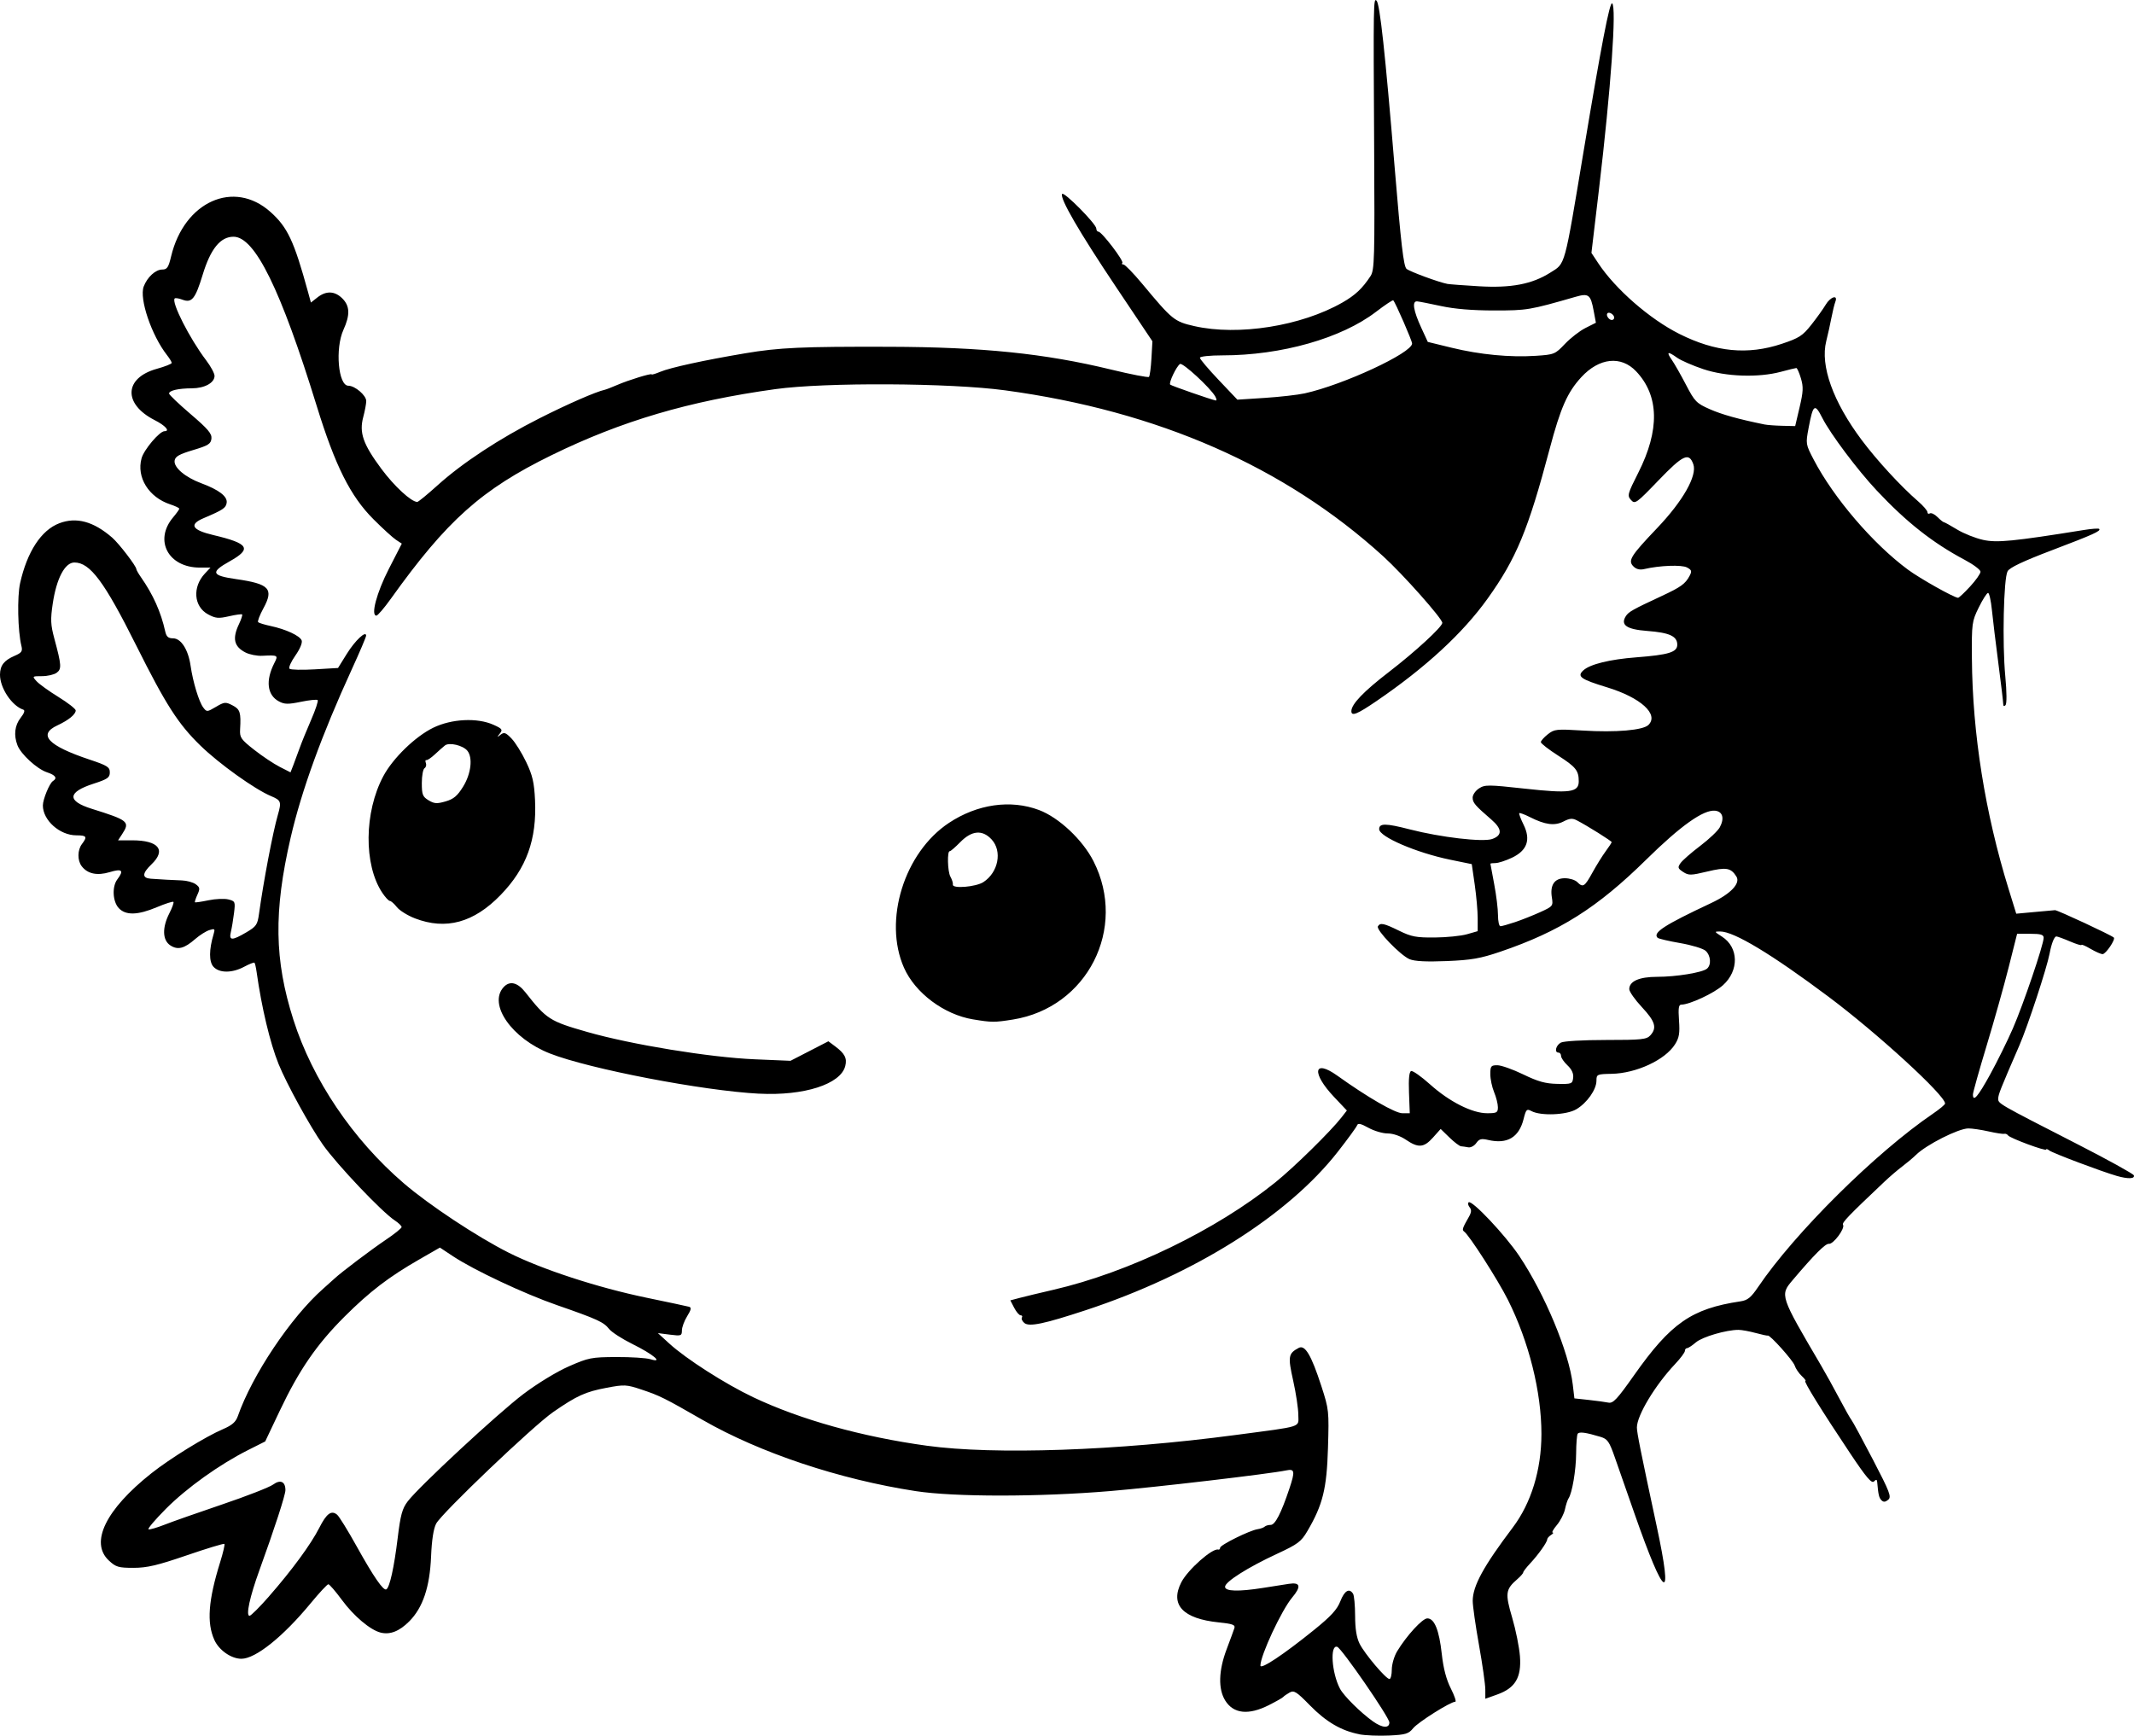 <?xml version="1.0" encoding="UTF-8" standalone="no"?>
<!-- Created with Inkscape (http://www.inkscape.org/) -->

<svg
   width="223.501mm"
   height="181.803mm"
   viewBox="0 0 223.501 181.803"
   version="1.1"
   id="svg5"
   xml:space="preserve"
   xmlns="http://www.w3.org/2000/svg"
   xmlns:svg="http://www.w3.org/2000/svg"><defs
     id="defs2" /><g
     id="layer1"
     transform="translate(90.079,-47.577)"><path
       style="fill:#000000;stroke-width:0.265"
       d="m 52.294,229.235 c -1.886,-0.36 -3.487,-1.296 -5.184,-3.031 -1.4,-1.432 -1.663,-1.598 -2.127,-1.338 -0.291,0.163 -0.589,0.369 -0.661,0.46 -0.073,0.09 -0.753,0.477 -1.513,0.86 -2.131,1.075 -3.707,0.906 -4.57,-0.49 -0.746,-1.207 -0.693,-3.126 0.147,-5.351 0.373,-0.989 0.74,-1.989 0.815,-2.222 0.112,-0.35 -0.176,-0.456 -1.639,-0.606 -3.765,-0.386 -5.13,-1.854 -3.914,-4.208 0.68,-1.316 3.258,-3.598 3.862,-3.419 0.109,0.032 0.198,-0.054 0.198,-0.192 0,-0.288 3.085,-1.815 3.925,-1.943 0.307,-0.047 0.641,-0.168 0.742,-0.268 0.101,-0.101 0.387,-0.183 0.636,-0.183 0.46,0 1.089,-1.222 1.946,-3.78 0.614,-1.832 0.569,-2.114 -0.304,-1.931 -1.773,0.37 -13.642,1.765 -18.455,2.168 -7.484,0.627 -16.307,0.629 -20.373,0.005 -7.994,-1.228 -16.325,-4.012 -22.325,-7.461 -3.978,-2.286 -4.488,-2.54 -6.365,-3.167 -1.61,-0.538 -1.81,-0.548 -3.685,-0.194 -2.219,0.419 -3.105,0.822 -5.593,2.542 -2.085,1.441 -11.663,10.575 -12.255,11.686 -0.276,0.519 -0.461,1.71 -0.533,3.44 -0.134,3.207 -0.858,5.36 -2.285,6.796 -1.036,1.042 -2.013,1.426 -3,1.178 -1.084,-0.272 -2.805,-1.723 -4.05,-3.414 -0.668,-0.907 -1.308,-1.649 -1.423,-1.649 -0.115,0 -0.946,0.893 -1.846,1.984 -2.897,3.512 -5.776,5.821 -7.261,5.821 -1.061,0 -2.34,-0.888 -2.828,-1.964 -0.819,-1.802 -0.644,-4.153 0.605,-8.162 0.307,-0.985 0.507,-1.843 0.443,-1.906 -0.063,-0.063 -1.836,0.475 -3.939,1.196 -3.083,1.057 -4.165,1.311 -5.584,1.311 -1.577,0 -1.845,-0.08 -2.582,-0.768 -2.013,-1.881 -0.323,-5.346 4.455,-9.133 1.974,-1.565 5.667,-3.842 7.521,-4.636 0.926,-0.397 1.323,-0.744 1.53,-1.339 1.503,-4.311 5.557,-10.371 8.936,-13.354 0.498,-0.44 1.034,-0.921 1.191,-1.068 0.686,-0.646 3.864,-3.047 5.378,-4.064 0.91,-0.611 1.654,-1.212 1.654,-1.335 0,-0.123 -0.324,-0.436 -0.719,-0.695 -1.35,-0.885 -6.025,-5.81 -7.524,-7.928 -1.346,-1.902 -3.816,-6.399 -4.648,-8.463 -0.891,-2.212 -1.768,-5.89 -2.293,-9.616 -0.069,-0.487 -0.17,-0.93 -0.226,-0.986 -0.056,-0.056 -0.54,0.134 -1.077,0.422 -1.264,0.678 -2.607,0.678 -3.221,1.6e-4 -0.476,-0.526 -0.47,-1.793 0.016,-3.41 0.17,-0.566 0.127,-0.607 -0.446,-0.427 -0.349,0.109 -1.013,0.529 -1.477,0.933 -1.153,1.005 -1.828,1.177 -2.61,0.665 -0.827,-0.542 -0.867,-1.858 -0.101,-3.359 0.301,-0.59 0.493,-1.128 0.426,-1.196 -0.067,-0.067 -0.846,0.183 -1.73,0.555 -2.01,0.846 -3.269,0.877 -3.995,0.098 -0.642,-0.689 -0.72,-2.256 -0.151,-3.008 0.718,-0.95 0.506,-1.154 -0.794,-0.762 -1.318,0.397 -2.326,0.183 -2.938,-0.622 -0.462,-0.608 -0.449,-1.691 0.028,-2.32 0.585,-0.774 0.497,-0.91 -0.587,-0.911 -1.739,-0.002 -3.506,-1.579 -3.506,-3.129 0,-0.643 0.698,-2.336 1.054,-2.557 0.493,-0.305 0.277,-0.62 -0.628,-0.919 -1.041,-0.344 -2.733,-1.896 -3.09,-2.835 -0.404,-1.062 -0.283,-2.083 0.339,-2.875 0.379,-0.482 0.477,-0.781 0.278,-0.847 -1.206,-0.402 -2.458,-2.288 -2.443,-3.679 0.011,-0.955 0.423,-1.484 1.529,-1.962 0.745,-0.322 0.852,-0.478 0.714,-1.04 -0.381,-1.552 -0.455,-5.152 -0.135,-6.58 0.736,-3.29 2.21,-5.543 4.098,-6.264 1.791,-0.684 3.586,-0.198 5.544,1.502 0.708,0.615 2.53,2.99 2.53,3.299 0,0.086 0.221,0.473 0.491,0.859 1.267,1.811 2.084,3.638 2.533,5.663 0.123,0.556 0.317,0.728 0.821,0.728 0.837,0 1.592,1.181 1.836,2.872 0.245,1.698 0.876,3.777 1.326,4.372 0.366,0.484 0.401,0.482 1.329,-0.066 0.884,-0.521 1.009,-0.533 1.732,-0.159 0.799,0.413 0.902,0.739 0.799,2.519 -0.05,0.855 0.084,1.048 1.484,2.146 0.846,0.664 2.047,1.464 2.667,1.78 l 1.128,0.574 0.288,-0.735 c 0.158,-0.404 0.457,-1.211 0.663,-1.793 0.206,-0.582 0.751,-1.92 1.21,-2.974 0.459,-1.054 0.767,-1.984 0.684,-2.067 -0.083,-0.083 -0.873,-0.002 -1.755,0.18 -1.343,0.277 -1.719,0.27 -2.306,-0.044 -1.236,-0.662 -1.414,-2.181 -0.472,-4.025 0.416,-0.814 0.383,-0.833 -1.284,-0.751 -0.539,0.027 -1.329,-0.131 -1.754,-0.351 -1.196,-0.618 -1.386,-1.46 -0.67,-2.969 0.237,-0.5 0.386,-0.955 0.33,-1.011 -0.056,-0.056 -0.676,0.03 -1.378,0.191 -1.1,0.252 -1.403,0.224 -2.186,-0.198 -1.507,-0.811 -1.666,-2.862 -0.333,-4.281 l 0.582,-0.619 h -1.113 c -3.307,0 -4.829,-2.851 -2.805,-5.256 0.358,-0.425 0.651,-0.836 0.651,-0.913 0,-0.077 -0.427,-0.281 -0.949,-0.453 -2.255,-0.744 -3.554,-2.832 -3.002,-4.829 0.25,-0.907 1.886,-2.837 2.404,-2.837 0.613,0 0.087,-0.59 -1.033,-1.159 -3.319,-1.688 -3.207,-4.419 0.222,-5.372 0.86,-0.239 1.564,-0.518 1.564,-0.62 0,-0.102 -0.222,-0.469 -0.494,-0.817 -1.619,-2.069 -2.923,-5.912 -2.439,-7.187 0.375,-0.986 1.241,-1.778 1.944,-1.778 0.503,0 0.651,-0.219 0.925,-1.371 1.366,-5.75 6.576,-8.085 10.405,-4.663 1.791,1.601 2.47,3.045 3.927,8.359 l 0.311,1.133 0.684,-0.538 c 0.912,-0.717 1.819,-0.679 2.609,0.111 0.789,0.789 0.822,1.723 0.114,3.282 -0.887,1.954 -0.546,5.858 0.512,5.858 0.694,0 1.875,1.01 1.875,1.603 0,0.278 -0.141,1.033 -0.313,1.678 -0.439,1.641 -0.022,2.836 1.891,5.416 1.355,1.828 3.141,3.475 3.767,3.475 0.107,0 1.062,-0.782 2.121,-1.738 2.605,-2.35 6.481,-4.899 10.668,-7.017 2.978,-1.506 5.92,-2.791 6.869,-2.999 0.146,-0.032 0.723,-0.257 1.284,-0.499 1.194,-0.517 3.611,-1.258 3.611,-1.107 0,0.058 0.407,-0.065 0.903,-0.273 1.059,-0.442 4.605,-1.215 8.886,-1.936 3.567,-0.601 5.962,-0.709 15.081,-0.682 9.764,0.029 16.305,0.7 23.249,2.388 2.091,0.508 3.874,0.852 3.961,0.765 0.087,-0.087 0.204,-0.962 0.259,-1.944 l 0.101,-1.785 -3.801,-5.675 c -3.883,-5.797 -5.926,-9.322 -5.656,-9.758 0.18,-0.291 3.576,3.142 3.58,3.62 0.002,0.182 0.104,0.331 0.228,0.331 0.339,0 2.691,3.08 2.499,3.273 -0.092,0.092 -0.039,0.167 0.118,0.167 0.157,0 1.052,0.923 1.991,2.051 3.12,3.751 3.334,3.924 5.424,4.4 4.608,1.048 11.205,-0.001 15.517,-2.468 1.35,-0.773 2.093,-1.472 2.947,-2.775 0.41,-0.626 0.443,-1.815 0.376,-13.58 -0.086,-15.056 -0.077,-15.599 0.254,-15.262 0.347,0.352 0.901,5.459 1.893,17.449 0.666,8.05 0.94,10.39 1.247,10.641 0.364,0.298 3.377,1.406 4.285,1.577 0.218,0.041 1.707,0.152 3.307,0.247 3.355,0.199 5.553,-0.221 7.453,-1.423 1.619,-1.024 1.436,-0.357 3.527,-12.893 1.825,-10.942 2.7,-15.476 2.957,-15.317 0.487,0.301 -0.122,8.904 -1.383,19.536 l -0.783,6.6 0.709,1.073 c 1.795,2.717 5.387,5.852 8.493,7.411 3.791,1.903 7.162,2.231 10.725,1.044 1.825,-0.608 2.188,-0.842 3.106,-2.004 0.572,-0.723 1.246,-1.664 1.497,-2.09 0.5,-0.847 1.319,-1.098 1.015,-0.312 -0.098,0.255 -0.282,1.007 -0.409,1.671 -0.127,0.664 -0.371,1.769 -0.544,2.454 -0.645,2.563 0.713,6.347 3.718,10.361 1.602,2.139 4.092,4.845 5.898,6.408 0.541,0.469 0.984,0.982 0.984,1.14 0,0.159 0.115,0.217 0.255,0.131 0.14,-0.087 0.497,0.085 0.794,0.381 0.296,0.296 0.597,0.539 0.667,0.539 0.071,0 0.696,0.345 1.389,0.767 0.693,0.422 1.92,0.911 2.726,1.088 1.46,0.32 3.147,0.154 10.573,-1.039 0.8,-0.129 1.511,-0.18 1.58,-0.114 0.223,0.214 -0.584,0.579 -4.968,2.245 -2.987,1.135 -4.408,1.809 -4.621,2.19 -0.418,0.751 -0.568,7.549 -0.242,11.002 0.156,1.656 0.165,2.88 0.023,3.029 -0.148,0.156 -0.24,0.105 -0.241,-0.132 -0.001,-0.211 -0.228,-2.11 -0.504,-4.22 -0.276,-2.11 -0.582,-4.64 -0.681,-5.622 -0.098,-0.982 -0.28,-1.786 -0.403,-1.786 -0.123,0 -0.56,0.685 -0.971,1.521 -0.721,1.468 -0.746,1.657 -0.72,5.358 0.056,7.86 1.381,16.178 3.846,24.143 l 0.798,2.58 1.898,-0.175 c 1.044,-0.096 2.017,-0.184 2.162,-0.195 0.244,-0.019 5.912,2.621 6.16,2.87 0.198,0.198 -0.843,1.734 -1.175,1.734 -0.179,0 -0.748,-0.25 -1.266,-0.555 -0.518,-0.305 -0.941,-0.488 -0.941,-0.406 0,0.082 -0.546,-0.085 -1.213,-0.371 -0.667,-0.286 -1.308,-0.52 -1.424,-0.52 -0.219,0 -0.508,0.734 -0.71,1.803 -0.286,1.512 -2.281,7.577 -3.156,9.596 -2.027,4.674 -2.216,5.15 -2.222,5.595 -0.007,0.519 -0.046,0.497 8.17,4.702 3.27,1.673 5.986,3.172 6.036,3.329 0.117,0.371 -0.609,0.396 -1.777,0.063 -1.572,-0.449 -6.728,-2.392 -7.078,-2.667 -0.182,-0.143 -0.331,-0.189 -0.331,-0.102 0,0.217 -3.797,-1.19 -3.993,-1.479 -0.086,-0.127 -0.265,-0.201 -0.397,-0.166 -0.132,0.036 -0.871,-0.077 -1.642,-0.251 -0.771,-0.173 -1.724,-0.314 -2.117,-0.313 -1.034,0.004 -4.407,1.71 -5.488,2.776 -0.295,0.291 -0.932,0.827 -1.415,1.191 -0.483,0.364 -1.319,1.078 -1.858,1.587 -3.83,3.622 -4.5,4.319 -4.363,4.541 0.232,0.375 -1.015,2.053 -1.48,1.993 -0.361,-0.047 -1.538,1.131 -3.8,3.804 -1.341,1.584 -1.336,1.598 2.967,8.92 0.489,0.832 1.355,2.396 1.925,3.477 0.57,1.081 1.141,2.093 1.27,2.249 0.129,0.156 1.139,2.024 2.246,4.151 1.779,3.419 1.965,3.907 1.6,4.209 -0.297,0.247 -0.492,0.262 -0.701,0.053 -0.259,-0.259 -0.332,-0.569 -0.449,-1.898 -0.026,-0.294 -0.106,-0.311 -0.345,-0.072 -0.239,0.239 -0.814,-0.441 -2.471,-2.924 -3.019,-4.523 -4.926,-7.601 -4.71,-7.601 0.101,0 -0.067,-0.234 -0.374,-0.52 -0.307,-0.286 -0.641,-0.78 -0.742,-1.097 -0.168,-0.528 -2.61,-3.252 -2.813,-3.138 -0.048,0.027 -0.623,-0.096 -1.278,-0.274 -0.655,-0.178 -1.458,-0.324 -1.786,-0.326 -1.282,-0.005 -3.796,0.731 -4.468,1.308 -0.389,0.334 -0.808,0.608 -0.931,0.608 -0.123,0 -0.223,0.13 -0.223,0.29 0,0.159 -0.468,0.784 -1.039,1.389 -2.079,2.2 -3.988,5.372 -3.988,6.629 0,0.549 0.396,2.524 2.074,10.345 1.779,8.292 0.849,7.763 -2.327,-1.323 -0.763,-2.183 -1.687,-4.827 -2.054,-5.877 -0.585,-1.674 -0.768,-1.939 -1.495,-2.159 -1.56,-0.473 -2.251,-0.565 -2.402,-0.32 -0.083,0.135 -0.155,1.058 -0.16,2.051 -0.009,1.746 -0.419,4.173 -0.798,4.717 -0.101,0.146 -0.268,0.654 -0.37,1.131 -0.102,0.476 -0.483,1.221 -0.848,1.654 -0.364,0.433 -0.563,0.789 -0.441,0.791 0.122,0.002 0.043,0.117 -0.175,0.255 -0.218,0.138 -0.398,0.345 -0.398,0.459 -0.002,0.295 -0.928,1.6 -1.784,2.514 -0.4,0.427 -0.728,0.853 -0.728,0.947 0,0.093 -0.279,0.412 -0.62,0.707 -1.234,1.07 -1.288,1.478 -0.539,4.022 0.379,1.285 0.746,3.111 0.817,4.057 0.166,2.219 -0.49,3.324 -2.373,3.997 l -1.254,0.449 -0.001,-0.966 c -5.3e-4,-0.531 -0.298,-2.627 -0.661,-4.657 -0.363,-2.03 -0.659,-4.113 -0.658,-4.63 0.004,-1.563 1.125,-3.617 4.19,-7.679 1.936,-2.565 3.003,-6.045 3.006,-9.797 0.003,-4.414 -1.31,-9.672 -3.512,-14.062 -1.045,-2.083 -4.049,-6.77 -4.58,-7.145 -0.245,-0.173 -0.189,-0.348 0.492,-1.538 0.272,-0.476 0.295,-0.745 0.084,-0.999 -0.159,-0.191 -0.208,-0.427 -0.111,-0.525 0.311,-0.311 3.834,3.419 5.303,5.614 2.688,4.017 5.206,10.07 5.607,13.475 l 0.17,1.445 1.487,0.161 c 0.818,0.088 1.75,0.215 2.072,0.282 0.494,0.102 0.914,-0.346 2.694,-2.872 3.848,-5.46 6.023,-6.97 11.14,-7.735 0.753,-0.113 1.099,-0.394 1.852,-1.507 3.833,-5.664 12.321,-14.078 18.322,-18.161 0.691,-0.47 1.257,-0.945 1.257,-1.054 0,-0.861 -7.103,-7.369 -12.223,-11.198 -5.958,-4.456 -9.882,-6.82 -11.325,-6.823 -0.645,-0.001 -0.641,0.012 0.183,0.54 1.753,1.123 1.805,3.55 0.108,5.083 -0.927,0.838 -3.504,2.04 -4.372,2.04 -0.274,0 -0.329,0.385 -0.238,1.654 0.096,1.342 0.018,1.814 -0.418,2.504 -1.029,1.632 -4.06,3.042 -6.643,3.089 -1.522,0.028 -1.584,0.056 -1.585,0.718 -7.9e-4,0.934 -0.994,2.341 -2.118,3 -1.028,0.603 -3.713,0.709 -4.691,0.185 -0.491,-0.263 -0.566,-0.187 -0.824,0.839 -0.484,1.922 -1.716,2.65 -3.701,2.187 -0.726,-0.169 -0.949,-0.112 -1.256,0.326 -0.205,0.293 -0.582,0.492 -0.837,0.443 -0.255,-0.049 -0.595,-0.098 -0.754,-0.109 -0.16,-0.011 -0.705,-0.424 -1.213,-0.917 l -0.923,-0.896 -0.8,0.896 c -0.955,1.069 -1.534,1.117 -2.834,0.235 -0.589,-0.4 -1.348,-0.661 -1.919,-0.661 -0.519,0 -1.426,-0.268 -2.014,-0.595 -0.789,-0.439 -1.1,-0.507 -1.184,-0.26 -0.063,0.185 -0.971,1.432 -2.019,2.771 -5.234,6.696 -15.011,12.843 -26.391,16.594 -4.37,1.44 -5.93,1.766 -6.439,1.344 -0.222,-0.184 -0.338,-0.44 -0.258,-0.569 0.08,-0.129 0.022,-0.235 -0.128,-0.235 -0.15,0 -0.456,-0.352 -0.678,-0.783 l -0.405,-0.783 0.993,-0.263 c 0.546,-0.145 2.124,-0.524 3.507,-0.843 7.898,-1.822 17.087,-6.272 23.283,-11.277 1.954,-1.578 5.765,-5.321 6.889,-6.766 l 0.575,-0.739 -1.339,-1.415 c -2.393,-2.53 -2.161,-4.024 0.346,-2.229 3.178,2.276 6.047,3.931 6.812,3.931 h 0.768 l -0.081,-2.156 c -0.054,-1.456 0.019,-2.19 0.225,-2.263 0.168,-0.059 1.061,0.571 1.984,1.399 2.022,1.814 4.408,3.019 5.978,3.019 1.008,1.8e-4 1.124,-0.065 1.124,-0.629 0,-0.346 -0.179,-1.057 -0.397,-1.579 -0.218,-0.522 -0.397,-1.37 -0.397,-1.884 0,-0.845 0.07,-0.935 0.735,-0.935 0.404,0 1.625,0.432 2.712,0.96 1.548,0.752 2.321,0.967 3.564,0.992 1.512,0.031 1.591,1.2e-4 1.666,-0.638 0.052,-0.446 -0.148,-0.882 -0.595,-1.303 -0.37,-0.348 -0.673,-0.791 -0.673,-0.983 0,-0.193 -0.119,-0.351 -0.265,-0.351 -0.464,0 -0.284,-0.765 0.247,-1.049 0.291,-0.156 2.326,-0.274 4.721,-0.274 3.742,0 4.258,-0.054 4.648,-0.484 0.714,-0.789 0.514,-1.458 -0.885,-2.956 -0.728,-0.779 -1.323,-1.627 -1.323,-1.884 0,-0.829 1.044,-1.291 2.921,-1.291 1.988,0 4.725,-0.446 5.215,-0.851 0.48,-0.395 0.405,-1.381 -0.141,-1.876 -0.26,-0.235 -1.458,-0.598 -2.663,-0.807 -1.205,-0.209 -2.268,-0.458 -2.363,-0.553 -0.536,-0.536 0.671,-1.32 5.62,-3.646 2.043,-0.96 3.083,-2.058 2.63,-2.776 -0.576,-0.913 -1.06,-0.996 -3.04,-0.521 -1.735,0.416 -1.962,0.42 -2.537,0.044 -0.56,-0.367 -0.59,-0.471 -0.27,-0.929 0.199,-0.283 1.125,-1.094 2.058,-1.8 0.933,-0.707 1.857,-1.585 2.054,-1.952 0.503,-0.941 0.302,-1.649 -0.491,-1.732 -1.215,-0.128 -3.6,1.564 -7.206,5.113 -5.138,5.056 -9.067,7.538 -15.281,9.652 -2.098,0.714 -3.028,0.877 -5.621,0.984 -2.12,0.087 -3.356,0.025 -3.889,-0.195 -0.96,-0.397 -3.547,-3.082 -3.321,-3.446 0.249,-0.403 0.612,-0.327 2.222,0.463 1.278,0.628 1.79,0.725 3.731,0.709 1.237,-0.01 2.755,-0.164 3.373,-0.341 l 1.124,-0.322 v -1.365 c 0,-0.751 -0.14,-2.331 -0.31,-3.511 l -0.31,-2.146 -2.269,-0.466 c -3.532,-0.726 -7.429,-2.404 -7.429,-3.199 0,-0.631 0.68,-0.626 3.198,0.023 3.243,0.836 7.66,1.352 8.634,1.01 1.082,-0.381 1.055,-1.055 -0.082,-2.036 -1.718,-1.483 -1.96,-1.768 -1.96,-2.304 0,-0.288 0.298,-0.718 0.662,-0.957 0.615,-0.403 0.962,-0.401 4.829,0.024 4.68,0.514 5.621,0.386 5.621,-0.764 0,-1.133 -0.301,-1.51 -2.155,-2.699 -0.998,-0.639 -1.814,-1.274 -1.814,-1.41 0,-0.136 0.327,-0.506 0.728,-0.822 0.684,-0.54 0.903,-0.564 3.674,-0.392 3.46,0.215 6.309,-0.031 6.87,-0.592 1.113,-1.113 -0.815,-2.86 -4.343,-3.937 -2.784,-0.85 -3.183,-1.139 -2.466,-1.787 0.701,-0.634 2.768,-1.141 5.526,-1.353 3.405,-0.263 4.298,-0.538 4.298,-1.325 0,-0.889 -0.822,-1.266 -3.148,-1.44 -2.146,-0.161 -2.821,-0.623 -2.247,-1.536 0.294,-0.468 0.703,-0.699 3.807,-2.144 1.959,-0.913 2.432,-1.255 2.871,-2.078 0.268,-0.503 0.231,-0.627 -0.265,-0.893 -0.555,-0.297 -2.869,-0.209 -4.482,0.17 -0.458,0.108 -0.831,0.016 -1.124,-0.277 -0.608,-0.608 -0.312,-1.087 2.493,-4.031 2.69,-2.823 4.195,-5.479 3.778,-6.666 -0.452,-1.284 -1.068,-1 -3.644,1.678 -2.331,2.424 -2.466,2.52 -2.883,2.06 -0.411,-0.454 -0.364,-0.628 0.759,-2.85 2.269,-4.489 2.192,-8.082 -0.228,-10.632 -1.576,-1.661 -3.862,-1.417 -5.733,0.613 -1.46,1.584 -2.173,3.2 -3.322,7.528 -2.254,8.491 -3.483,11.458 -6.485,15.657 -2.594,3.63 -6.502,7.235 -11.652,10.749 -2.026,1.383 -2.627,1.624 -2.627,1.052 0,-0.726 1.283,-2.065 3.93,-4.1 2.753,-2.117 5.595,-4.732 5.595,-5.148 0,-0.447 -4.117,-5.084 -6.184,-6.966 -10.314,-9.389 -23.599,-15.222 -39.609,-17.39 -5.772,-0.782 -18.824,-0.85 -24.057,-0.126 -9.051,1.252 -16.115,3.336 -23.416,6.907 -7.359,3.6 -10.981,6.834 -16.866,15.063 -0.69,0.965 -1.367,1.755 -1.504,1.755 -0.614,0 0.026,-2.406 1.303,-4.895 l 1.357,-2.646 -0.604,-0.397 c -0.332,-0.218 -1.393,-1.185 -2.356,-2.148 -2.425,-2.425 -4.013,-5.595 -5.953,-11.883 -3.775,-12.234 -6.472,-17.719 -8.714,-17.719 -1.37,0 -2.4,1.267 -3.222,3.964 -0.78,2.559 -1.142,3.004 -2.134,2.627 -0.369,-0.14 -0.729,-0.196 -0.801,-0.125 -0.377,0.377 1.574,4.216 3.288,6.471 0.486,0.639 0.884,1.377 0.884,1.639 0,0.727 -1.043,1.299 -2.374,1.303 -1.402,0.004 -2.389,0.23 -2.389,0.547 0,0.123 1.015,1.092 2.255,2.152 1.821,1.556 2.241,2.052 2.183,2.573 -0.062,0.553 -0.338,0.725 -1.924,1.198 -1.456,0.435 -1.869,0.671 -1.932,1.106 -0.103,0.713 1.109,1.744 2.781,2.364 1.859,0.689 2.767,1.386 2.671,2.049 -0.079,0.548 -0.384,0.751 -2.414,1.612 -1.56,0.661 -1.229,1.241 1.013,1.77 3.732,0.881 4.076,1.433 1.715,2.751 -2.04,1.14 -1.913,1.494 0.672,1.863 3.491,0.499 3.974,1.015 2.862,3.058 -0.388,0.714 -0.637,1.367 -0.552,1.452 0.085,0.085 0.67,0.265 1.3,0.399 1.611,0.344 3.07,1.023 3.259,1.515 0.094,0.246 -0.18,0.901 -0.665,1.589 -0.454,0.644 -0.727,1.263 -0.608,1.377 0.119,0.113 1.311,0.141 2.649,0.062 l 2.432,-0.144 0.923,-1.486 c 0.86,-1.384 2.019,-2.474 2.019,-1.899 0,0.139 -0.672,1.717 -1.492,3.508 -3.147,6.864 -5.275,12.726 -6.418,17.675 -1.781,7.712 -1.703,12.792 0.294,19.05 2.01,6.301 6.211,12.527 11.55,17.12 2.65,2.28 7.707,5.625 11.015,7.288 3.465,1.741 9.312,3.65 14.42,4.707 2.256,0.467 4.26,0.893 4.453,0.948 0.269,0.076 0.223,0.309 -0.198,0.99 -0.303,0.49 -0.551,1.161 -0.551,1.491 0,0.562 -0.08,0.59 -1.257,0.44 l -1.257,-0.16 1.191,1.09 c 1.757,1.608 5.888,4.251 8.804,5.632 4.951,2.345 11.383,4.14 18.183,5.074 7.063,0.97 19.911,0.525 32.279,-1.12 7.268,-0.966 6.615,-0.756 6.615,-2.126 0,-0.64 -0.241,-2.248 -0.537,-3.573 -0.566,-2.539 -0.514,-2.844 0.58,-3.43 0.661,-0.354 1.316,0.751 2.368,3.992 0.795,2.451 0.813,2.612 0.697,6.482 -0.128,4.289 -0.541,5.957 -2.158,8.716 -0.65,1.109 -0.995,1.368 -3.179,2.381 -3.071,1.426 -5.443,2.929 -5.443,3.452 0,0.483 1.392,0.525 3.969,0.119 0.946,-0.149 2.166,-0.341 2.712,-0.426 1.211,-0.19 1.323,0.274 0.347,1.434 -1.109,1.319 -3.324,6.064 -3.324,7.123 0,0.464 2.413,-1.139 5.618,-3.731 1.768,-1.429 2.414,-2.133 2.748,-2.993 0.436,-1.121 0.94,-1.421 1.337,-0.794 0.115,0.182 0.211,1.224 0.214,2.315 0.003,1.355 0.152,2.28 0.47,2.917 0.529,1.061 2.759,3.697 3.127,3.697 0.134,0 0.245,-0.446 0.245,-0.992 5.3e-4,-0.546 0.254,-1.409 0.563,-1.918 0.997,-1.643 2.647,-3.44 3.158,-3.44 0.742,0 1.238,1.219 1.513,3.721 0.166,1.514 0.472,2.679 0.949,3.621 0.387,0.764 0.596,1.389 0.464,1.389 -0.498,0 -3.893,2.138 -4.412,2.778 -0.475,0.586 -0.784,0.679 -2.514,0.761 -1.085,0.051 -2.492,-0.006 -3.128,-0.127 z m 3.14,-1.238 c 0,-0.526 -4.989,-7.762 -5.459,-7.919 -0.782,-0.261 -0.587,2.723 0.286,4.382 0.397,0.755 2.169,2.513 3.454,3.427 0.98,0.697 1.72,0.745 1.72,0.11 z M -61.893,214.776 c 2.386,-2.724 4.38,-5.443 5.25,-7.158 0.765,-1.51 1.268,-1.881 1.872,-1.379 0.211,0.175 1.122,1.647 2.024,3.271 1.802,3.243 2.829,4.732 3.134,4.544 0.35,-0.216 0.811,-2.302 1.181,-5.345 0.299,-2.46 0.478,-3.113 1.057,-3.872 1.195,-1.567 9.436,-9.213 12.111,-11.237 1.469,-1.111 3.485,-2.34 4.754,-2.898 2.068,-0.909 2.375,-0.969 4.982,-0.981 1.528,-0.007 3.135,0.097 3.572,0.23 1.418,0.433 0.299,-0.511 -1.884,-1.59 -1.084,-0.536 -2.187,-1.249 -2.451,-1.585 -0.567,-0.72 -1.232,-1.024 -5.454,-2.491 -3.435,-1.193 -8.7,-3.668 -10.893,-5.122 l -1.368,-0.907 -2.137,1.228 c -3.221,1.851 -5.199,3.363 -7.836,5.99 -2.915,2.905 -4.762,5.585 -6.786,9.848 l -1.539,3.242 -1.802,0.907 c -2.985,1.503 -6.411,3.954 -8.595,6.147 -1.134,1.14 -1.954,2.108 -1.822,2.152 0.132,0.044 0.882,-0.172 1.666,-0.481 0.784,-0.309 3.508,-1.268 6.055,-2.131 2.547,-0.863 4.942,-1.798 5.323,-2.076 0.762,-0.558 1.292,-0.319 1.292,0.583 0,0.509 -1.154,4.063 -2.728,8.4 -1.006,2.77 -1.436,4.763 -1.029,4.763 0.142,0 1.066,-0.923 2.054,-2.051 z M 118.346,160.14 c 0.741,-1.346 1.815,-3.519 2.386,-4.829 1.095,-2.511 3.228,-8.792 3.228,-9.503 0,-0.329 -0.298,-0.419 -1.39,-0.419 h -1.39 l -0.884,3.506 c -0.486,1.928 -1.528,5.63 -2.314,8.227 -0.786,2.596 -1.429,4.888 -1.429,5.093 0,0.841 0.517,0.243 1.794,-2.075 z M -64.285,145.24 c 1.041,-0.61 1.175,-0.804 1.329,-1.918 0.472,-3.418 1.447,-8.547 1.971,-10.366 0.402,-1.394 0.347,-1.548 -0.703,-1.987 -1.701,-0.711 -5.431,-3.378 -7.397,-5.291 -2.336,-2.272 -3.623,-4.279 -6.734,-10.505 -3.336,-6.676 -4.828,-8.677 -6.468,-8.677 -0.997,0 -1.876,1.671 -2.269,4.31 -0.247,1.659 -0.222,2.215 0.166,3.652 0.754,2.797 0.781,3.197 0.242,3.59 -0.266,0.195 -0.956,0.354 -1.533,0.354 -1.034,0 -1.042,0.007 -0.567,0.533 0.265,0.293 1.296,1.035 2.29,1.648 0.994,0.614 1.808,1.248 1.808,1.41 0,0.411 -0.747,1.02 -1.918,1.564 -2.081,0.967 -0.987,2.13 3.373,3.585 1.86,0.621 2.117,0.783 2.117,1.34 0,0.546 -0.235,0.71 -1.704,1.184 -2.737,0.883 -2.806,1.811 -0.194,2.627 3.85,1.204 4.037,1.36 3.19,2.653 l -0.427,0.652 h 1.473 c 2.776,0 3.593,1.014 2.027,2.514 -0.988,0.947 -1.01,1.44 -0.066,1.508 1.087,0.079 2.204,0.14 3.257,0.178 0.518,0.019 1.168,0.199 1.445,0.402 0.44,0.322 0.462,0.459 0.173,1.093 -0.182,0.399 -0.296,0.756 -0.254,0.794 0.042,0.038 0.678,-0.056 1.413,-0.208 0.736,-0.153 1.673,-0.193 2.083,-0.09 0.716,0.18 0.739,0.237 0.592,1.431 -0.085,0.684 -0.232,1.571 -0.328,1.971 -0.221,0.923 0.105,0.933 1.613,0.049 z m 132.872,-1.069 c 0.696,-0.234 1.884,-0.705 2.64,-1.048 1.33,-0.603 1.369,-0.652 1.228,-1.523 -0.214,-1.316 0.264,-2.031 1.357,-2.031 0.494,0 1.076,0.179 1.295,0.397 0.607,0.607 0.772,0.505 1.596,-0.992 0.421,-0.764 1.046,-1.768 1.389,-2.231 0.343,-0.463 0.624,-0.893 0.624,-0.955 0,-0.115 -2.567,-1.723 -3.636,-2.277 -0.473,-0.245 -0.758,-0.222 -1.408,0.114 -0.928,0.48 -1.92,0.351 -3.514,-0.456 -0.56,-0.283 -1.062,-0.471 -1.117,-0.416 -0.054,0.054 0.146,0.595 0.446,1.2 0.783,1.583 0.381,2.719 -1.232,3.477 -0.646,0.304 -1.414,0.552 -1.707,0.552 -0.293,0 -0.532,0.03 -0.532,0.066 3e-5,0.036 0.179,0.999 0.397,2.14 0.218,1.141 0.397,2.599 0.397,3.241 0,0.642 0.115,1.167 0.255,1.167 0.14,0 0.825,-0.191 1.521,-0.425 z m 47.667,-35.156 c 0.601,-0.652 1.092,-1.349 1.092,-1.551 0,-0.201 -0.744,-0.761 -1.654,-1.244 -3.353,-1.78 -6.11,-3.954 -9.221,-7.272 -2.012,-2.145 -4.845,-5.924 -5.685,-7.58 -0.802,-1.583 -0.973,-1.46 -1.444,1.034 -0.314,1.664 -0.307,1.709 0.537,3.326 2.092,4.008 6.213,8.818 9.864,11.515 1.275,0.942 4.827,2.937 5.254,2.951 0.091,0.003 0.656,-0.528 1.257,-1.179 z M 98.397,90.246 c 0.388,-1.646 0.41,-2.136 0.139,-3.043 -0.178,-0.594 -0.394,-1.079 -0.48,-1.077 -0.086,0.002 -0.811,0.179 -1.612,0.394 -2.359,0.633 -5.767,0.517 -8.132,-0.277 -1.104,-0.371 -2.334,-0.906 -2.733,-1.191 -0.998,-0.71 -1.168,-0.647 -0.57,0.211 0.279,0.4 0.95,1.578 1.491,2.618 0.912,1.752 1.094,1.939 2.487,2.555 1.269,0.561 2.992,1.042 5.737,1.603 0.291,0.059 1.132,0.122 1.87,0.139 l 1.341,0.031 z m -61.202,-1.147 c -0.523,-0.913 -3.406,-3.569 -3.687,-3.395 -0.369,0.228 -1.205,1.984 -1.028,2.16 0.124,0.124 4.301,1.578 4.772,1.662 0.114,0.02 0.088,-0.172 -0.057,-0.426 z m 9.375,-0.32 c 4.048,-0.893 11.243,-4.234 11.244,-5.221 5.3e-4,-0.294 -1.745,-4.295 -1.972,-4.523 -0.056,-0.056 -0.869,0.486 -1.807,1.204 -3.621,2.775 -9.917,4.561 -16.083,4.561 -1.32,0 -2.362,0.111 -2.362,0.252 0,0.139 0.883,1.183 1.963,2.32 l 1.963,2.068 2.866,-0.185 c 1.576,-0.102 3.461,-0.316 4.189,-0.476 z m 27.252,-5.179 c 0.582,-0.615 1.55,-1.365 2.151,-1.668 l 1.092,-0.55 -0.235,-1.257 c -0.316,-1.692 -0.524,-1.853 -1.885,-1.461 -4.835,1.392 -5.085,1.434 -8.531,1.433 -2.276,-1.6e-4 -4.156,-0.156 -5.556,-0.46 -1.164,-0.253 -2.295,-0.475 -2.514,-0.493 -0.558,-0.047 -0.4,0.963 0.433,2.768 l 0.682,1.479 2.489,0.608 c 2.967,0.725 6.116,1.027 8.832,0.848 1.923,-0.127 2.017,-0.165 3.043,-1.248 z m 5.159,-2.753 c 0,-0.312 -0.516,-0.646 -0.706,-0.457 -0.19,0.19 0.144,0.706 0.457,0.706 0.137,0 0.249,-0.112 0.249,-0.249 z M -10.58,162.137 c -5.88,-0.305 -17.769,-2.59 -21.897,-4.208 -3.986,-1.562 -6.494,-5.142 -4.864,-6.943 0.641,-0.708 1.46,-0.518 2.285,0.53 2.225,2.826 2.538,3.027 6.484,4.156 4.618,1.322 12.834,2.664 17.521,2.862 l 3.762,0.159 1.985,-1.022 1.985,-1.022 0.714,0.533 c 1.004,0.75 1.257,1.243 1.053,2.056 -0.479,1.908 -4.323,3.141 -9.029,2.896 z m 22.406,-7.784 c -3.038,-0.505 -6.058,-2.766 -7.227,-5.41 -2.187,-4.945 0.021,-12.066 4.705,-15.168 2.979,-1.973 6.455,-2.47 9.437,-1.35 2.08,0.782 4.568,3.119 5.707,5.362 3.57,7.034 -0.657,15.342 -8.436,16.583 -1.943,0.31 -2.224,0.309 -4.184,-0.018 z m 1.096,-14.383 c 1.565,-1.025 1.987,-3.24 0.852,-4.465 -0.966,-1.042 -2.072,-0.947 -3.28,0.283 -0.531,0.54 -1.025,0.968 -1.098,0.949 -0.287,-0.072 -0.237,2.121 0.06,2.657 0.174,0.314 0.292,0.691 0.263,0.838 -0.091,0.46 2.414,0.255 3.203,-0.262 z m -59.545,3.801 c -0.76,-0.292 -1.611,-0.822 -1.89,-1.177 -0.279,-0.355 -0.61,-0.646 -0.734,-0.647 -0.125,-0.001 -0.484,-0.388 -0.798,-0.86 -1.953,-2.931 -1.9,-8.443 0.116,-12.215 1.006,-1.882 3.336,-4.143 5.218,-5.064 1.925,-0.942 4.621,-1.075 6.316,-0.312 0.92,0.414 0.987,0.509 0.661,0.924 -0.325,0.414 -0.317,0.427 0.077,0.119 0.376,-0.294 0.543,-0.236 1.153,0.397 0.392,0.407 1.081,1.513 1.532,2.456 0.668,1.398 0.839,2.134 0.928,3.982 0.198,4.142 -0.891,7.151 -3.599,9.945 -2.818,2.907 -5.729,3.702 -8.979,2.453 z m 5.052,-13.802 c 0.832,-1.345 1.028,-3.045 0.435,-3.76 -0.466,-0.562 -1.898,-0.897 -2.341,-0.549 -0.197,0.155 -0.674,0.577 -1.06,0.938 -0.386,0.361 -0.787,0.631 -0.891,0.598 -0.104,-0.032 -0.126,0.106 -0.048,0.308 0.077,0.202 0.014,0.446 -0.142,0.542 -0.155,0.096 -0.283,0.795 -0.283,1.553 0,1.21 0.086,1.431 0.706,1.807 0.594,0.36 0.877,0.379 1.781,0.117 0.846,-0.245 1.239,-0.576 1.844,-1.555 z"
       id="path654" /></g></svg>
